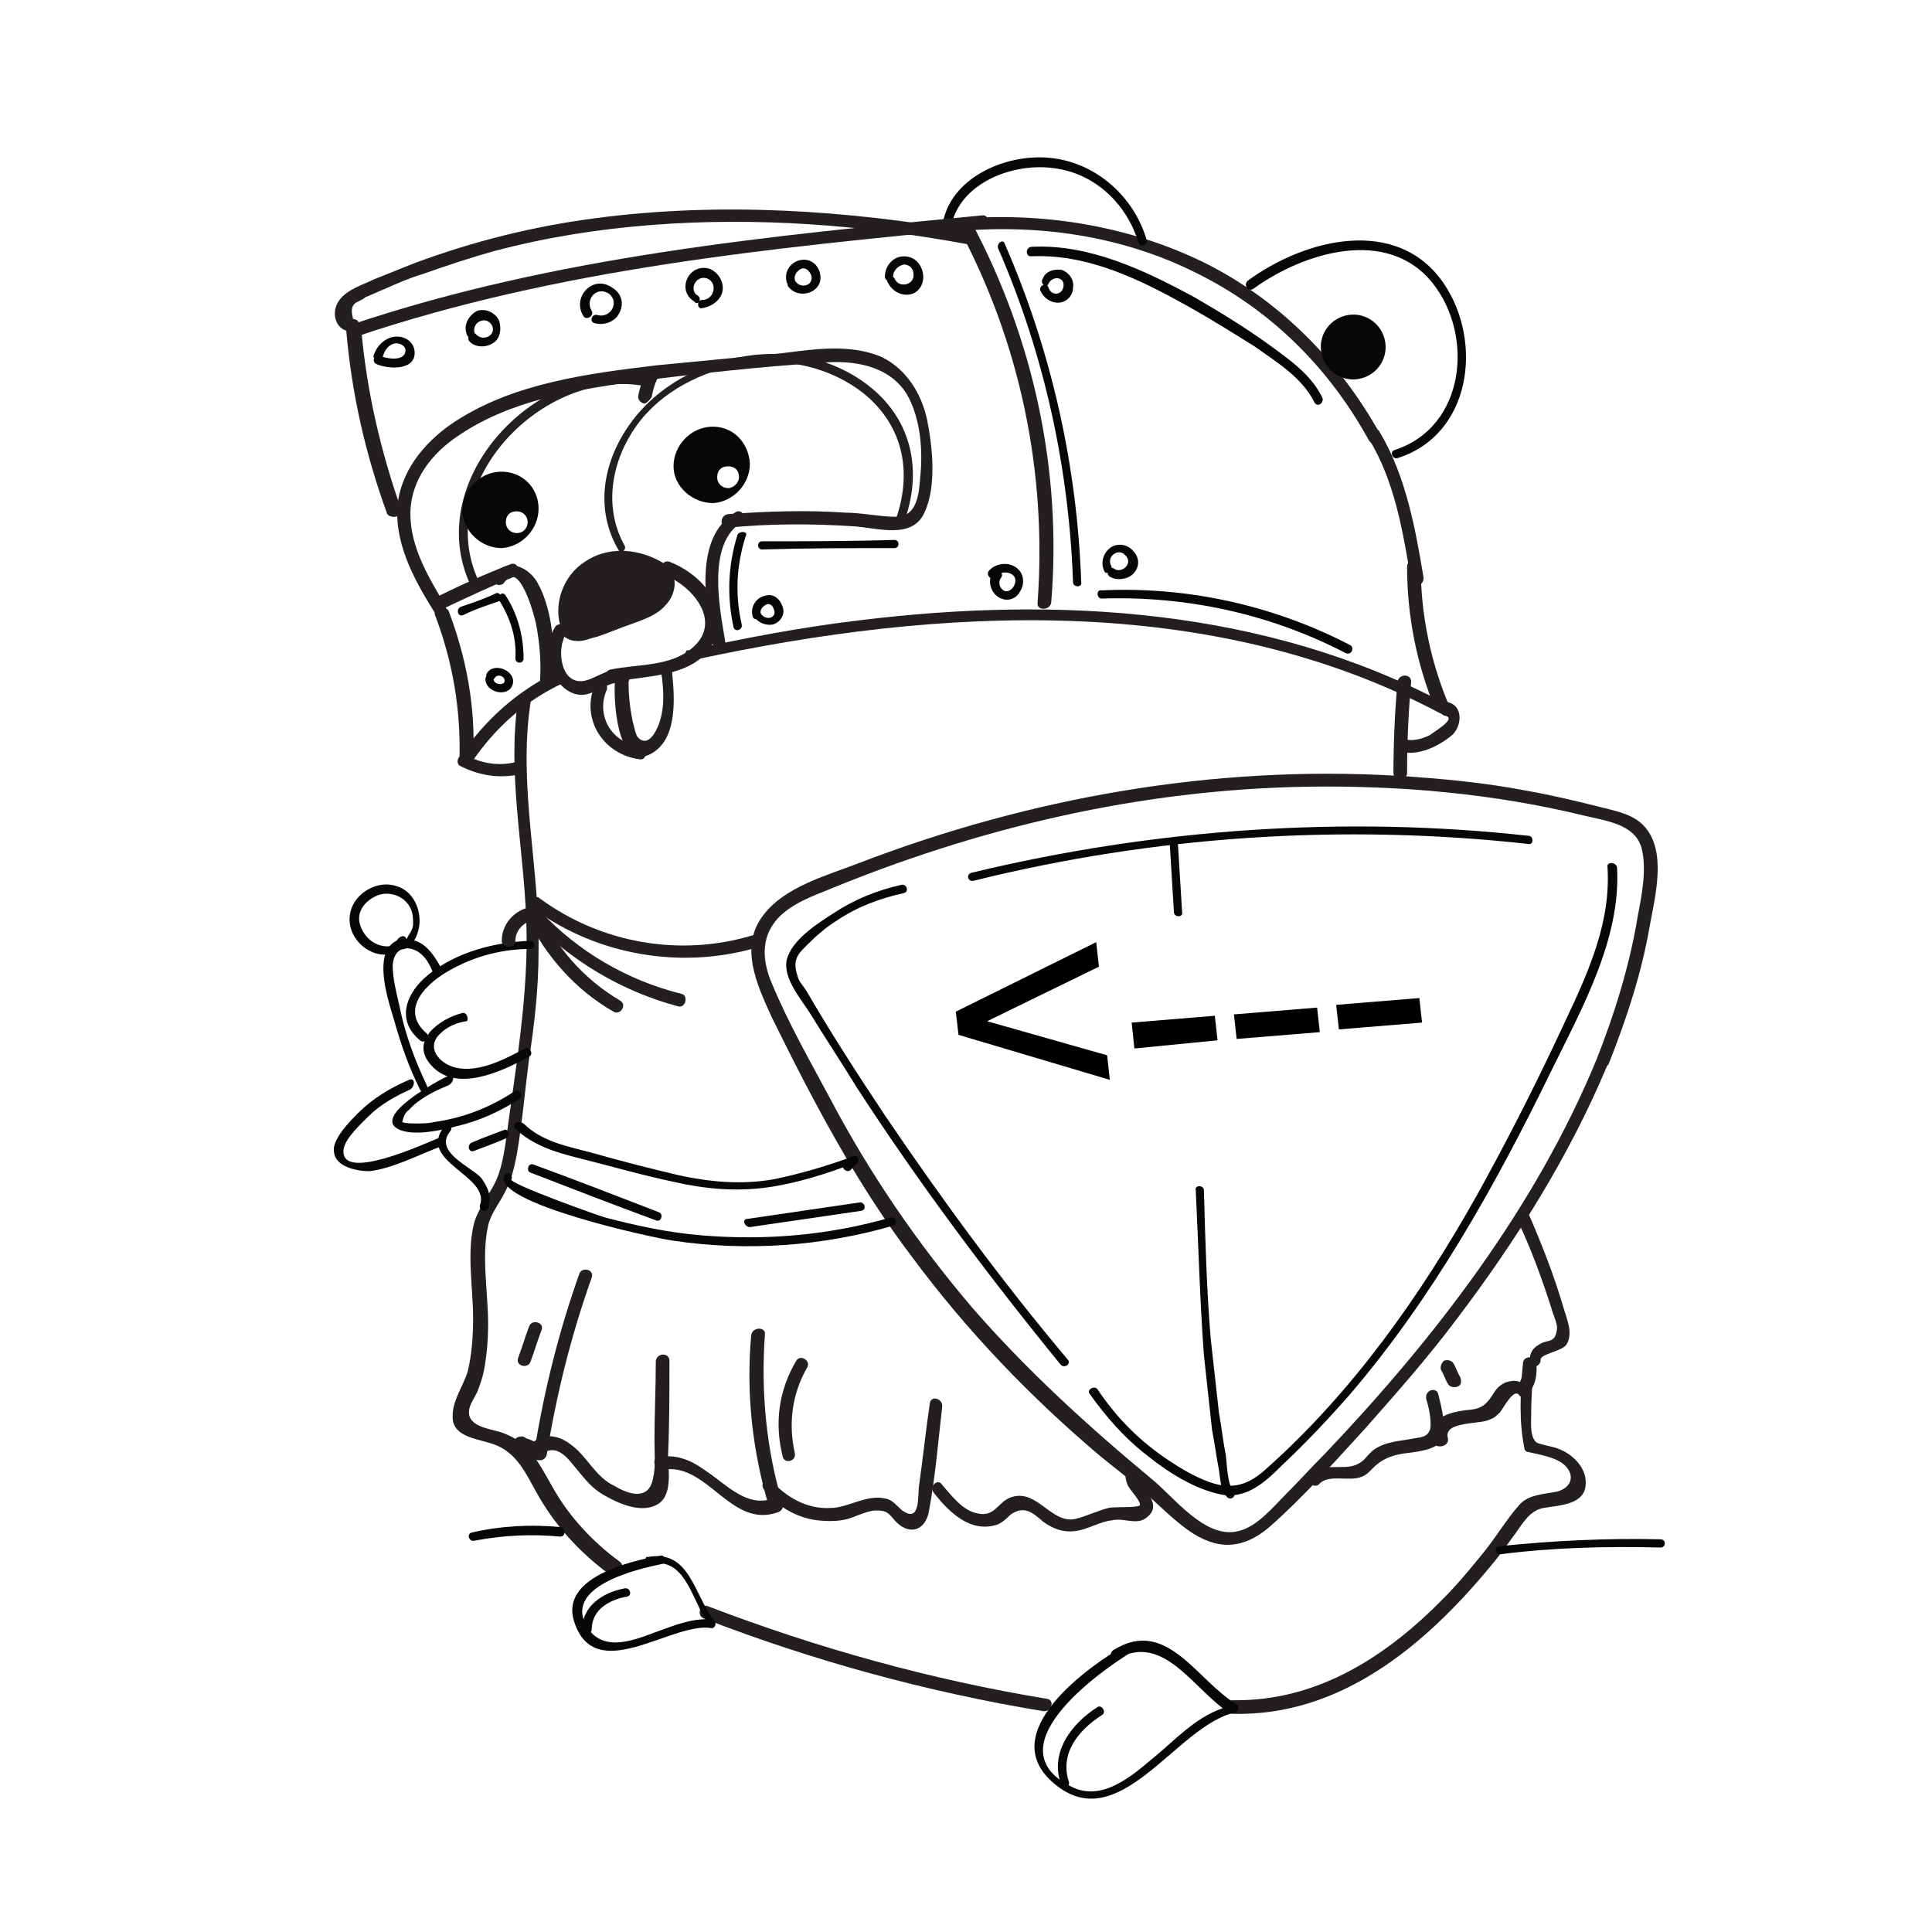 <?xml version="1.0" encoding="utf-8"?>
<!-- Generator: Adobe Illustrator 24.0.1, SVG Export Plug-In . SVG Version: 6.00 Build 0)  -->
<svg version="1.1" id="Layer_1" xmlns="http://www.w3.org/2000/svg" xmlns:xlink="http://www.w3.org/1999/xlink" x="0px" y="0px"
	 viewBox="0 0 141.7 141.7" style="enable-background:new 0 0 141.7 141.7;" xml:space="preserve">
<style type="text/css">
	.st0{fill:#231F20;}
	.st1{fill:#070707;}
	.st2{enable-background:new    ;}
</style>
<g id="Layer_1_1_">
</g>
<g id="Layer_1_2_">
</g>
<g id="Layer_1_3_">
</g>
<g id="Layer_1_4_">
</g>
<g id="Layer_1_5_">
</g>
<g id="Layer_3">
</g>
<g id="Layer_3_1_">
</g>
<g>
	<g>
		<g>
			<path class="st0" d="M45.4,114.5c-1.9-1.4-3.6-3.2-4.8-5.3c-0.7-1.2-1.3-2.5-2.4-3.4c-0.4-0.3-0.8-0.5-1.3-0.7
				c-0.8-0.3-2.6-0.4-2.5-1.6c0-0.4,0.4-1,0.6-1.4c0.2-0.5,0.4-1.1,0.5-1.6c0.2-1.1,0.3-2.2,0.3-3.4c0-2.3-0.5-5,0-7.2
				c0.2-0.9,0.8-1.6,1.2-2.4c0.5-0.9,0.7-1.8,0.9-2.8c0.4-2.3,0.6-4.7,0.9-7c0.4-2.6,0.7-5.2,0.7-7.9c0.1-6.1-1.5-12.1-0.6-18.2
				c0.1-0.6-0.8-0.9-0.9-0.3c-0.8,5.4,0.4,10.8,0.6,16.2c0.2,5.4-0.8,10.9-1.5,16.2c-0.2,1.3-0.4,2.5-1.1,3.6
				c-0.4,0.7-0.9,1.4-1.2,2.3c-0.6,2.2-0.1,4.8-0.1,7.1c0,1.3-0.1,2.7-0.4,3.9c-0.3,1-1.1,2.1-1.1,3.2c-0.1,1.7,2,1.7,3.2,2.2
				c1.7,0.7,2.3,2.4,3.2,3.9c1.3,2.2,3,4,5,5.5C45.5,115.7,46,114.9,45.4,114.5L45.4,114.5z"/>
		</g>
	</g>
</g>
<g>
	<g>
		<g>
			<path class="st0" d="M76.8,124.6c-8.5-1.4-16.8-3.7-24.9-6.8c-0.6-0.2-0.8,0.7-0.3,0.9c8,3.1,16.4,5.4,24.9,6.8
				C77.1,125.6,77.4,124.7,76.8,124.6L76.8,124.6z"/>
		</g>
	</g>
</g>
<g>
	<g>
		<g>
			<path class="st0" d="M111.7,100c-0.2,2.1-0.3,4.2,0.1,6.2c0,0.2,0.2,0.3,0.3,0.3c0.9,0.2,2.1,0.4,2.7,1c0.7,0.7,0.5,1.6-0.6,1.9
				c-1,0.2-2,0.2-2.7,0.9c-1,1.1-1.8,2.5-2.8,3.7c-0.9,1.1-1.8,2.2-2.8,3.2c-4.2,4.3-9.3,7.6-15.5,7.5c-0.6,0-0.6,0.9,0,1
				c7.9,0.2,14.1-5,18.9-10.8c0.6-0.7,1.1-1.4,1.6-2.1c0.7-0.9,1.2-2,2.3-2.2c1.1-0.2,3-0.2,3.1-1.7c0.1-1.2-0.9-2.2-1.9-2.6
				c-0.4-0.2-1.3-0.3-1.7-0.5c-0.5-0.4-0.4-1.4-0.4-2c0-1.3,0.1-2.5,0.2-3.8C112.7,99.4,111.7,99.4,111.7,100L111.7,100z"/>
		</g>
	</g>
</g>
<g>
	<g>
		<g>
			<path class="st0" d="M102.5,50c-0.2,2.2-0.3,4.5-0.3,6.7c0,0.6,1,0.6,1,0c0-2.2,0.1-4.5,0.3-6.7C103.5,49.4,102.6,49.4,102.5,50
				L102.5,50z"/>
		</g>
	</g>
</g>
<g>
	<g>
		<g>
			<path class="st0" d="M100.4,32.2c1.9,3.1,2.5,6.8,3.1,10.4c0.1,0.6,1,0.4,0.9-0.3c-0.6-3.6-1.3-7.4-3.2-10.6
				C100.9,31.1,100.1,31.6,100.4,32.2L100.4,32.2z"/>
		</g>
	</g>
</g>
<g>
	<g>
		<g>
			<path class="st0" d="M68.9,17.1c6.4-0.8,13,0,18.8,2.9c5.5,2.7,9.8,7,12.7,12.3c0.3,0.5,1.1,0.1,0.8-0.5c-3-5.4-7.5-9.9-13-12.6
				c-6-2.9-12.8-3.8-19.3-3C68.3,16.3,68.3,17.2,68.9,17.1L68.9,17.1z"/>
		</g>
	</g>
</g>
<g>
	<g>
		<g>
			<path class="st0" d="M47.8,29.1c0.1-0.5,0.2-0.9,0.4-1.3c0.3-0.5-0.5-1-0.8-0.5c-0.3,0.6-0.5,1.2-0.6,1.8c0,0.3,0.3,0.5,0.5,0.5
				C47.5,29.5,47.7,29.3,47.8,29.1L47.8,29.1z"/>
		</g>
	</g>
</g>
<g>
	<path class="st1" d="M52.1,31.3c-1.5,0.1-2.7,1.4-2.7,2.9s1.4,2.7,2.9,2.7c1.5-0.1,2.7-1.4,2.7-2.9C54.9,32.4,53.7,31.2,52.1,31.3z
		 M53.4,35.8c-0.4,0-0.8-0.3-0.8-0.8s0.3-0.8,0.8-0.8s0.8,0.3,0.8,0.8C54.2,35.4,53.8,35.8,53.4,35.8z"/>
</g>
<g>
	<g>
		<g>
			<path class="st0" d="M39.9,47.1c0.4,0.1,0.7,0.1,1.1,0.1c0.4,0,0.4-0.6,0-0.6c-0.3,0-0.6,0-0.9-0.1c-0.2,0-0.3,0.1-0.4,0.2
				C39.6,46.9,39.7,47.1,39.9,47.1L39.9,47.1z"/>
		</g>
	</g>
</g>
<g>
	<g>
		<g>
			<path class="st0" d="M47.4,27.7c-7.9-1.5-16.5,7.4-12.9,15.2c0.2,0.4,0.7,0.1,0.6-0.3c-3.4-7.3,4.8-15.6,12.1-14.3
				C47.7,28.4,47.8,27.7,47.4,27.7L47.4,27.7z"/>
		</g>
	</g>
</g>
<g>
	<g>
		<g>
			<path class="st0" d="M45.8,49.2c-1.1-0.3-1.8,0.4-2.8,0.7c-1.9,0.5-2.2-2.3-1.5-3.4c0.3-0.5-0.5-1-0.8-0.5
				c-0.8,1.4-0.7,3.1,0.5,4.3c0.5,0.5,1.2,0.8,1.9,0.6c0.8-0.2,1.7-1,2.6-0.8C46.2,50.3,46.4,49.4,45.8,49.2L45.8,49.2z"/>
		</g>
	</g>
</g>
<g>
	<g>
		<path class="st0" d="M41,46.1c0.1,0.5,0.7,0.9,1.2,0.9c0.5,0.1,1.1-0.2,1.6-0.3c0.9-0.3,1.8-0.7,2.7-1c0.8-0.3,1.7-0.6,2.3-1.3
			c0.6-0.6,0.9-1.6,0.5-2.4c-0.2-0.4-0.6-0.7-1-0.9c-1.7-0.9-3.8-1-5.4,0.1c-1.6,1-2.4,3.2-1.7,5"/>
	</g>
</g>
<g>
	<g>
		<g>
			<path class="st0" d="M48.8,42.2c2,0.8,4.2,3.4,2,5.3c-1.6,1.4-4,1.2-6,1.6c-0.6,0.1-0.4,1,0.3,0.9c2.5-0.5,6.3-0.3,7.4-3.3
				c0.9-2.5-1.3-4.7-3.4-5.5C48.5,41,48.2,42,48.8,42.2L48.8,42.2z"/>
		</g>
	</g>
</g>
<g>
	<g>
		<g>
			<path class="st0" d="M48.5,49.3c0.2,1.4,0.3,3-0.4,4.3c-0.2,0.4-0.7,1.1-1.3,0.5c-0.2-0.2-0.3-0.9-0.4-1.2
				c-0.2-1-0.3-1.9-0.3-2.9c0-0.6-0.9-0.6-1,0c-0.1,1.2,0.1,6.3,2.4,5.4c2.2-0.9,2-4.1,1.8-6C49.4,48.7,48.4,48.7,48.5,49.3
				L48.5,49.3z"/>
		</g>
	</g>
</g>
<g>
	<g>
		<g>
			<path class="st0" d="M46.9,54.7c-2.1-0.2-3.2-2.3-2.4-4.1c0.2-0.6-0.7-0.8-0.9-0.3c-1,2.5,0.7,5.1,3.4,5.4
				C47.5,55.7,47.5,54.7,46.9,54.7L46.9,54.7z"/>
		</g>
	</g>
</g>
<g>
	<g>
		<g>
			<path class="st1" d="M47.8,114.7c2.6-0.5,3,3,4.3,4.6c0.1-0.2,0.2-0.4,0.3-0.5c-1.5-0.2-2.9,0.4-4.3,0.9c-1.6,0.6-3.8,1.5-5-0.3
				c-1.9-3,3.5-4.3,5.5-4.7c0.4-0.1,0.2-0.7-0.2-0.6c-2.2,0.4-7.3,1.6-6.3,4.8c1.5,4.8,7.1,0.1,10,0.5c0.3,0.1,0.5-0.3,0.3-0.5
				c-1.5-1.9-1.8-5.3-4.9-4.7C47.2,114.1,47.4,114.8,47.8,114.7L47.8,114.7z"/>
		</g>
	</g>
</g>
<g>
	<g>
		<g>
			<path class="st1" d="M43.4,119.5c0-1.5,1.4-2.2,2.6-2.4c0.4-0.1,0.2-0.7-0.2-0.6c-1.6,0.3-3.1,1.3-3.1,3
				C42.8,119.9,43.4,119.9,43.4,119.5L43.4,119.5z"/>
		</g>
	</g>
</g>
<g>
	<g>
		<g>
			<path class="st1" d="M81.9,121.7c3.5-2.1,5.8,2.5,8.4,4c0-0.2,0.1-0.4,0.1-0.6c-2.1,0.4-3.7,2-5.3,3.4c-1.7,1.4-4,3.7-6.4,2.6
				c-5.9-2.8,1.6-8.3,4.4-10c0.4-0.2,0-0.8-0.3-0.6c-3,1.7-9.9,6.6-5.5,10.3c4.8,4.1,9-4.3,13.3-5.2c0.3-0.1,0.3-0.5,0.1-0.6
				c-2.9-1.7-5.1-6.4-9-4C81.2,121.3,81.6,121.9,81.9,121.7L81.9,121.7z"/>
		</g>
	</g>
</g>
<g>
	<g>
		<g>
			<path class="st1" d="M78.4,130.7c-0.7-2.1,0.7-3.8,2.4-4.9c0.4-0.2,0-0.8-0.3-0.6c-1.9,1.2-3.5,3.3-2.7,5.6
				C77.9,131.2,78.5,131.1,78.4,130.7L78.4,130.7z"/>
		</g>
	</g>
</g>
<g>
	<g>
		<g>
			<path class="st1" d="M91.9,21.2c3.7-2.7,9.9-4.6,13.2-0.4c3,3.8,2.4,10.5-2.8,12.2c-0.4,0.1-0.2,0.7,0.2,0.6
				c5.4-1.7,6.3-8.5,3.4-12.8c-3.4-5-10.2-3.3-14.4-0.2C91.2,20.9,91.5,21.4,91.9,21.2L91.9,21.2z"/>
		</g>
	</g>
</g>
<g>
	<path class="st1" d="M101.6,25.1c-0.2-1.3-1.4-2.2-2.7-2c-1.3,0.2-2.2,1.4-2,2.7c0.2,1.3,1.4,2.2,2.7,2
		C100.9,27.6,101.8,26.4,101.6,25.1z"/>
</g>
<g>
	<path class="st1" d="M36.6,34.6c-1.5,0.1-2.7,1.4-2.7,2.9c0.1,1.5,1.4,2.7,2.9,2.7c1.5-0.1,2.7-1.4,2.7-2.9
		C39.5,35.7,38.2,34.5,36.6,34.6z M37.9,39.1c-0.4,0-0.8-0.3-0.8-0.8s0.3-0.8,0.8-0.8c0.4,0,0.8,0.3,0.8,0.8
		C38.7,38.7,38.4,39.1,37.9,39.1z"/>
</g>
<g>
	<g>
		<g>
			<path class="st0" d="M45.8,40c-1.6-2.9-0.9-6.3,0.9-8.8c1.8-2.5,4.8-4,7.8-4.5c3.1-0.5,6.4,0.2,8.9,2.2c2.9,2.4,3.5,5.8,2.3,9.2
				c-0.1,0.4,0.5,0.6,0.6,0.2c1.3-3.5,0.7-7.1-2.1-9.6c-2.6-2.3-6.1-3.1-9.4-2.6c-3.4,0.5-6.6,2.2-8.6,5c-2,2.8-2.6,6.3-0.8,9.3
				C45.5,40.7,46,40.3,45.8,40L45.8,40z"/>
		</g>
	</g>
</g>
<g>
	<g>
		<g>
			<path class="st1" d="M38.9,69c-2.6,0.1-5.4,0.8-7.5,2.5c-1.6,1.3-2.4,3.3-0.6,4.8c0.3,0.3,0.8-0.2,0.5-0.5
				c-2.1-1.8,0.1-3.8,1.8-4.7c1.8-1,3.8-1.5,5.8-1.5C39.3,69.6,39.3,69,38.9,69L38.9,69z"/>
		</g>
	</g>
</g>
<g>
	<g>
		<g>
			<path class="st1" d="M33.9,74.3c-1.6,0.4-3.9,2-2.3,3.8c1.8,2.1,5.2,0.5,7.2-0.6c0.4-0.2,0-0.8-0.3-0.6c-1.5,0.8-3.4,1.8-5.1,1.4
				c-1.2-0.3-2.2-1.5-1.1-2.5c0.5-0.5,1.2-0.8,1.9-0.9C34.4,74.9,34.3,74.2,33.9,74.3L33.9,74.3z"/>
		</g>
	</g>
</g>
<g>
	<g>
		<g>
			<path class="st1" d="M69.8,16.4c0.8-3.2,4.9-4.6,7.9-4c2.8,0.5,5,2.7,5.8,5.4c0.1,0.4,0.7,0.2,0.6-0.2c-0.9-3.1-3.6-5.6-6.9-6
				c-3.1-0.4-7.2,1.2-8,4.5C69.1,16.7,69.7,16.8,69.8,16.4L69.8,16.4z"/>
		</g>
	</g>
</g>
<g>
	<g>
		<g>
			<path class="st0" d="M53.4,38.7c3.1-0.3,6.1-0.3,9.2-0.1c1.7,0.1,4.3,1,5.2-1c0.9-1.9,0.6-4.8,0.2-6.8c-0.4-1.9-1.5-3.7-3.3-4.6
				c-2.3-1-4.9-0.6-7.3-0.3c-3.1,0.3-6.2,0.6-9.3,0.9c-5,0.6-10.4,1.3-14.7,4.1c-2,1.3-3.8,3.3-4.2,5.8c-0.4,2.9,1.1,5.7,2.6,8.1
				c0.3,0.5,1.2,0.1,0.8-0.5c-1.2-2-2.5-4.2-2.5-6.6c0-2.5,1.6-4.5,3.6-5.8c3.7-2.5,8.4-3.3,12.8-3.9c4.6-0.6,9.2-1.1,13.8-1.4
				c2.3-0.2,4.9,0.2,6.2,2.3c1,1.7,1.2,4.1,1,6c-0.1,1.3-0.2,3-1.8,3c-1.2,0-2.5-0.3-3.7-0.3c-2.8-0.2-5.7-0.1-8.5,0.1
				C52.8,37.7,52.7,38.7,53.4,38.7L53.4,38.7z"/>
		</g>
	</g>
</g>
<g>
	<g>
		<g>
			<path class="st0" d="M32.6,44.6c1.7-0.8,3.4-1.6,5.1-2.3c0.6-0.2,0.3-1.2-0.3-0.9c-1.8,0.7-3.6,1.5-5.4,2.4
				C31.6,44.1,32.1,44.9,32.6,44.6L32.6,44.6z"/>
		</g>
	</g>
</g>
<g>
	<g>
		<g>
			<path class="st0" d="M31.9,45.1c1.3,3.4,1.9,6.9,1.8,10.6c0,0.5,0.6,0.6,0.9,0.2c1.7-2.5,3.9-4.5,6.7-5.8
				c0.6-0.3,0.1-1.1-0.5-0.8c-2.9,1.4-5.2,3.5-7,6.1c0.3,0.1,0.6,0.2,0.9,0.2c0.2-3.7-0.5-7.4-1.8-10.8
				C32.6,44.3,31.7,44.5,31.9,45.1L31.9,45.1z"/>
		</g>
	</g>
</g>
<g>
	<g>
		<g>
			<path class="st0" d="M50.9,48.4c18-3.9,37.9-5,54.7,3.9c0.3,0.2,0.9-0.1,0.7-0.5c-1.4-3.3-2.1-6.8-2.1-10.3c0-0.6-0.9-0.6-1,0
				c0,3.7,0.7,7.2,2.1,10.6c0.2-0.2,0.5-0.4,0.7-0.5c-13.2-7-28.4-7.9-43-6.1c-4.2,0.5-8.4,1.3-12.5,2.2
				C50.1,47.6,50.3,48.5,50.9,48.4L50.9,48.4z"/>
		</g>
	</g>
</g>
<g>
	<g>
		<g>
			<path class="st0" d="M29.4,37.3c-1.5-4.3-2.5-8.6-2.9-13.1c-0.1,0.2-0.2,0.3-0.4,0.5c14.8-5,30.4-6.5,45.9-8c0.6-0.1,0.6-1,0-0.9
				c-15.6,1.5-31.3,3-46.2,8c-0.2,0.1-0.4,0.3-0.4,0.5c0.4,4.6,1.4,9,3,13.4C28.7,38.1,29.7,37.9,29.4,37.3L29.4,37.3z"/>
		</g>
	</g>
</g>
<g>
	<g>
		<g>
			<path class="st0" d="M25.9,23.4c-0.2-0.7-0.1-1.1,0.4-1.3c0.2-0.1,0.4-0.2,0.5-0.3c0.5-0.2,0.9-0.4,1.4-0.6
				c0.9-0.4,1.8-0.8,2.8-1.1c1.7-0.6,3.5-1.2,5.3-1.7c3.8-1,7.6-1.6,11.5-1.9c7.7-0.6,15.5,0,23.1,1.4c0.6,0.1,0.9-0.8,0.3-0.9
				c-9.1-1.6-18.4-2.2-27.5-1c-4.6,0.6-9,1.7-13.3,3.3c-1,0.4-2,0.8-3,1.2c-0.8,0.4-1.9,0.7-2.5,1.5c-0.7,0.9-0.3,2.4,1,2.3
				C26.5,24.3,26.5,23.4,25.9,23.4L25.9,23.4z"/>
		</g>
	</g>
</g>
<g>
	<g>
		<g>
			<path class="st0" d="M34,54.7c0,0.3,0,0.6-0.3,0.8c-0.2,0.2-0.2,0.6,0.1,0.7c1.4,0.7,2.8,0.9,4.3,0.6c0.6-0.1,0.4-1-0.3-0.9
				c-1.2,0.3-2.5,0.1-3.6-0.5c0,0.3,0.1,0.5,0.1,0.7c0.4-0.5,0.6-0.9,0.5-1.5C34.9,54.1,34,54.1,34,54.7L34,54.7z"/>
		</g>
	</g>
</g>
<g>
	<g>
		<g>
			<path class="st0" d="M106,52.5c0.9,0.2-0.9,1.2-1.1,1.4c-0.6,0.3-1.3,0.5-2,0.3c-0.6-0.2-0.8,0.7-0.3,0.9
				c1.3,0.4,2.8-0.3,3.8-1.1c0.8-0.6,1-2.2-0.2-2.5C105.7,51.5,105.4,52.4,106,52.5L106,52.5z"/>
		</g>
	</g>
</g>
<g>
	<g>
		<g>
			<path class="st0" d="M70.3,16.7c4.5,8.4,6.5,17.9,5.8,27.5c-0.1,0.6,0.9,0.6,1,0c0.8-9.7-1.3-19.4-5.9-28
				C70.8,15.7,70,16.2,70.3,16.7L70.3,16.7z"/>
		</g>
	</g>
</g>
<g>
	<g>
		<g>
			<path class="st0" d="M37,42.7c1.1-1.7,2.2,2.5,2.3,3c0.3,1.5,0.4,2.9,0.3,4.4c0,0.6,0.9,0.6,1,0c0.1-2.3,0-5.3-1.2-7.4
				c-0.7-1.2-2.3-1.8-3.2-0.5C35.8,42.7,36.7,43.2,37,42.7L37,42.7z"/>
		</g>
	</g>
</g>
<g>
	<g>
		<g>
			<path class="st0" d="M53.9,37.6c-3.1,1.9-2.1,6.9-1.6,9.8c0.1,0.6,1,0.4,0.9-0.3c-0.4-2.4-1.4-7.2,1.2-8.8
				C54.9,38.1,54.4,37.2,53.9,37.6L53.9,37.6z"/>
		</g>
	</g>
</g>
<g>
	<g>
		<g>
			<path class="st0" d="M117.1,77.7c-4.5,10.9-11.9,20.5-20,29c-0.9,0.9-1.8,1.9-2.7,2.8c-1,1-2.2,2.5-3.6,2.8
				c-2.4,0.6-4.7-2.5-6.3-3.8c-4.7-3.9-9.2-8-13.2-12.6c-4-4.7-7.5-9.8-10.4-15.3c-1.5-2.8-3.1-5.6-4.3-8.5c-0.6-1.4-0.8-3,0.1-4.3
				c0.8-1.2,2.4-1.9,3.7-2.4c11.3-4.7,23.2-7.5,35.5-7.7c6.8-0.1,13.6,0.5,20.2,2.1c1.6,0.4,3.8,0.6,4.3,2.4c0.4,1.6,0,3.5-0.3,5.1
				C119.5,70.9,118.4,74.4,117.1,77.7c-0.2,0.6,0.7,0.8,0.9,0.3c1.3-3.3,2.4-6.6,3-10.1c0.4-2.2,1.3-5.6-0.5-7.4
				c-0.9-0.9-2.4-1.1-3.5-1.4c-1.6-0.4-3.3-0.8-5-1.1c-3.1-0.6-6.3-0.9-9.5-1.1C89,56.1,75.5,58.5,63,63.3c-2.3,0.9-5.4,1.7-7,3.8
				c-1.8,2.3-0.5,5.1,0.6,7.5c3,6.1,6.2,12.2,10.3,17.6c4,5.4,8.7,10.3,13.8,14.6c1.1,0.9,2.3,1.8,3.3,2.7c1,0.9,2,1.9,3.1,2.7
				c2.1,1.5,4,1.5,6-0.2c2.5-2.2,4.8-4.8,7-7.2c2.3-2.6,4.6-5.2,6.7-8c4.4-5.8,8.3-12,11.1-18.7C118.2,77.4,117.3,77.1,117.1,77.7z"
				/>
		</g>
	</g>
</g>
<g>
	<g>
		<g>
			<path class="st1" d="M37.8,82.8c1.3,1.2,2.9,1.7,4.5,2.1c2.4,0.6,4.8,1.3,7.2,1.8c2.2,0.5,4.4,0.7,6.7,0.4c2.2-0.3,4.4-1,6.5-1.8
				c-0.1-0.2-0.2-0.4-0.3-0.5c-0.2,0.2-0.3,0.4-0.5,0.5c-0.3,0.3,0.2,0.8,0.5,0.5c0.2-0.2,0.3-0.4,0.5-0.5c0.2-0.2,0-0.6-0.3-0.5
				c-1.9,0.7-3.9,1.3-5.9,1.7c-2.3,0.4-4.6,0.2-6.9-0.3c-2.1-0.5-4.1-1-6.2-1.6c-1.8-0.5-3.8-0.8-5.2-2.2
				C37.9,82.1,37.5,82.5,37.8,82.8L37.8,82.8z"/>
		</g>
	</g>
</g>
<g>
	<g>
		<g>
			<path class="st1" d="M37,86.2c-1,2,10.9,4.6,12.4,4.8c5.4,0.8,10.9,0.4,16.1-1.1c0.4-0.1,0.2-0.7-0.2-0.6
				c-4.5,1.3-9.2,1.7-13.9,1.3c-2.4-0.2-4.7-0.7-7-1.3c-0.7-0.2-7.1-2.5-6.9-2.8C37.7,86.2,37.2,85.8,37,86.2L37,86.2z"/>
		</g>
	</g>
</g>
<g>
	<g>
		<g>
			<path class="st1" d="M28.1,26.1c0.1-0.4,0.4-0.8,0.8-0.9c0.4-0.1,1,0.2,0.8,0.7c-0.2,0.6-1.4,0.4-1.8,0.2
				c-0.4-0.2-0.7,0.4-0.3,0.6c0.9,0.4,3,0.5,2.8-1c-0.1-0.7-0.8-1.1-1.5-1c-0.7,0.1-1.3,0.7-1.5,1.4C27.3,26.3,27.9,26.5,28.1,26.1
				L28.1,26.1z"/>
		</g>
	</g>
</g>
<g>
	<g>
		<g>
			<path class="st1" d="M34.8,24.4c-0.2-0.8,0.9-1.3,1.3-0.5c0.3,0.7-0.7,1.2-1.2,0.6c-0.3-0.3-0.7,0.2-0.5,0.5
				c0.4,0.5,1.2,0.5,1.7,0.2c0.6-0.3,0.7-1.1,0.5-1.7c-0.3-0.6-1-0.9-1.6-0.7c-0.6,0.3-1,1-0.8,1.6C34.3,25,34.9,24.8,34.8,24.4
				L34.8,24.4z"/>
		</g>
	</g>
</g>
<g>
	<g>
		<g>
			<path class="st1" d="M43.4,22.8c-0.5-0.8,0.3-1.8,1.2-1.3c0.9,0.6,0.2,1.9-0.8,1.6c-0.4-0.1-0.6,0.5-0.2,0.6
				c0.7,0.2,1.5-0.1,1.8-0.7c0.4-0.7,0.2-1.5-0.5-1.9c-1.4-1-3,0.7-2.1,2.1C43,23.5,43.6,23.2,43.4,22.8L43.4,22.8z"/>
		</g>
	</g>
</g>
<g>
	<g>
		<g>
			<path class="st1" d="M51.2,21.7c-0.7-0.4-0.2-1.5,0.6-1.3c0.9,0.3,0.6,1.6-0.3,1.6c-0.4,0-0.4,0.7,0,0.6c0.7-0.1,1.4-0.6,1.5-1.3
				c0.1-0.7-0.4-1.4-1-1.6c-1.5-0.4-2.4,1.6-1.1,2.4C51.2,22.5,51.5,21.9,51.2,21.7L51.2,21.7z"/>
		</g>
	</g>
</g>
<g>
	<g>
		<g>
			<path class="st1" d="M58.3,20.5c-0.1-0.3,0.2-0.7,0.5-0.8c0.3-0.1,0.6,0.2,0.7,0.5c0.2,0.7-0.7,1-1.1,0.5c-0.2-0.3-0.8,0-0.6,0.3
				c0.8,1.1,2.8,0.4,2.3-1.1c-0.2-0.6-0.8-1-1.5-0.8c-0.7,0.2-1.1,0.9-0.9,1.6C57.8,21.1,58.4,20.9,58.3,20.5L58.3,20.5z"/>
		</g>
	</g>
</g>
<g>
	<g>
		<g>
			<path class="st1" d="M65.1,20.7c0.3,0.6,0.9,1,1.6,0.9c0.7-0.1,1.1-0.8,1-1.5c-0.1-0.7-0.6-1.3-1.4-1.3c-0.8,0-1.4,0.7-1.4,1.5
				c0,0.4,0.7,0.4,0.6,0c0-0.4,0.3-0.8,0.8-0.9c0.4,0,0.7,0.3,0.7,0.7c0.1,0.8-1.1,1.1-1.4,0.3C65.5,20.2,64.9,20.3,65.1,20.7
				L65.1,20.7z"/>
		</g>
	</g>
</g>
<g>
	<g>
		<g>
			<path class="st1" d="M54.1,39.2c-0.7,2.2-0.8,4.5-0.3,6.8c0.1,0.4,0.7,0.2,0.6-0.2c-0.5-2.2-0.4-4.3,0.3-6.5
				C54.9,39,54.3,38.9,54.1,39.2L54.1,39.2z"/>
		</g>
	</g>
</g>
<g>
	<g>
		<g>
			<path class="st1" d="M36.6,44c0.8,1.3,1.3,2.7,1.2,4.3c0,0.4,0.6,0.4,0.6,0c0-1.6-0.4-3.2-1.3-4.6C36.9,43.3,36.4,43.7,36.6,44
				L36.6,44z"/>
		</g>
	</g>
</g>
<g>
	<g>
		<g>
			<path class="st1" d="M55.9,40.3c3.3-0.1,6.5-0.1,9.7-0.1c0.4,0,0.4-0.6,0-0.6c-3.3,0.1-6.5,0.1-9.7,0.1
				C55.5,39.7,55.5,40.3,55.9,40.3L55.9,40.3z"/>
		</g>
	</g>
</g>
<g>
	<g>
		<g>
			<path class="st1" d="M36.4,43.5c-0.8,0.4-1.7,0.7-2.6,1c-0.4,0.2-0.2,0.8,0.2,0.6c0.8-0.4,1.7-0.7,2.6-1
				C36.9,44,36.7,43.4,36.4,43.5L36.4,43.5z"/>
		</g>
	</g>
</g>
<g>
	<g>
		<g>
			<path class="st1" d="M73.2,18.2c3.4,7.8,5.2,16.1,5.5,24.5c0,0.4,0.7,0.4,0.6,0c-0.3-8.6-2.2-17-5.6-24.8
				C73.6,17.5,73.1,17.8,73.2,18.2L73.2,18.2z"/>
		</g>
	</g>
</g>
<g>
	<g>
		<g>
			<path class="st1" d="M80.8,43.9c6.2-0.2,12.3,1.1,17.9,4c0.4,0.2,0.7-0.4,0.3-0.6c-5.6-2.9-11.9-4.3-18.2-4
				C80.4,43.2,80.4,43.9,80.8,43.9L80.8,43.9z"/>
		</g>
	</g>
</g>
<g>
	<g>
		<g>
			<path class="st1" d="M75.6,18.8c4.2-0.2,8,1.7,11.6,3.7c1.6,0.9,3.2,1.9,4.8,2.9c1.7,1.2,3.5,2.3,4.4,4.1
				c0.2,0.4,0.7,0.1,0.6-0.3c-0.8-1.7-2.4-2.8-3.9-3.9c-1.8-1.3-3.6-2.4-5.5-3.5c-3.7-2-7.7-3.9-11.9-3.7
				C75.2,18.1,75.2,18.8,75.6,18.8L75.6,18.8z"/>
		</g>
	</g>
</g>
<g>
	<g>
		<g>
			<path class="st1" d="M81.5,41.5c-0.4-0.7,0.6-1.4,1.1-0.7c0.5,0.6-0.4,1.3-0.9,0.9c-0.3-0.2-0.7,0.3-0.3,0.6
				c0.5,0.3,1.3,0.2,1.7-0.2c0.5-0.5,0.5-1.2,0-1.7c-0.4-0.5-1.2-0.6-1.7-0.2c-0.5,0.4-0.7,1.1-0.4,1.7
				C81.1,42.2,81.7,41.9,81.5,41.5L81.5,41.5z"/>
		</g>
	</g>
</g>
<g>
	<g>
		<g>
			<path class="st1" d="M76.9,20.8c0.3-0.6,1.2-0.5,1.1,0.2c-0.1,0.7-0.9,0.7-1.1,0.1c-0.1-0.4-0.7-0.2-0.6,0.2
				c0.2,0.5,0.7,0.9,1.3,0.9c0.6,0,1.1-0.5,1.1-1.1c0.1-0.6-0.3-1.1-0.8-1.3c-0.6-0.1-1.2,0.1-1.4,0.6
				C76.2,20.8,76.8,21.2,76.9,20.8L76.9,20.8z"/>
		</g>
	</g>
</g>
<g>
	<g>
		<g>
			<path class="st1" d="M73,42.3c0.5-0.6,1.8-0.3,1.4,0.6c-0.1,0.3-0.5,0.6-0.8,0.4c-0.3-0.2-0.4-0.6-0.2-0.9
				c0.3-0.3-0.2-0.8-0.5-0.5c-0.5,0.5-0.3,1.4,0.2,1.8c0.6,0.5,1.4,0.3,1.7-0.3c0.4-0.6,0.3-1.4-0.3-1.8c-0.6-0.4-1.5-0.3-2,0.3
				C72.3,42.2,72.8,42.7,73,42.3L73,42.3z"/>
		</g>
	</g>
</g>
<g>
	<g>
		<g>
			<path class="st1" d="M55.3,45.2c0.3,0.5,0.9,0.7,1.4,0.6c0.6-0.2,0.9-0.8,0.7-1.3c-0.2-0.6-0.7-1-1.3-0.8
				c-0.6,0.1-1.1,0.8-0.9,1.5c0.1,0.4,0.7,0.2,0.6-0.2c-0.1-0.3,0.2-0.6,0.5-0.7c0.3,0,0.4,0.2,0.5,0.5c0.1,0.6-0.7,0.7-1,0.2
				C55.7,44.5,55.1,44.8,55.3,45.2L55.3,45.2z"/>
		</g>
	</g>
</g>
<g>
	<g>
		<g>
			<path class="st1" d="M35.6,49.8c0,1,1.7,1.4,2,0.4c0.3-1-1.4-1.7-1.9-0.8c-0.2,0.4,0.4,0.7,0.6,0.3c0.2-0.3,0.8-0.1,0.7,0.3
				c-0.1,0.3-0.8,0.2-0.8-0.2C36.3,49.4,35.6,49.4,35.6,49.8L35.6,49.8z"/>
		</g>
	</g>
</g>
<g>
	<g>
		<g>
			<path class="st0" d="M37.7,106.1c0.5,0.7,1,1,1.9,1c0.2,0,0.4-0.1,0.5-0.4c0.7-4.4,1.8-8.8,3.3-13c0.2-0.6-0.7-0.8-0.9-0.3
				c-1.5,4.2-2.6,8.6-3.3,13c0.2-0.1,0.3-0.2,0.5-0.4c-0.4-0.2-0.7-0.4-1.1-0.5C38.2,105.1,37.4,105.6,37.7,106.1L37.7,106.1z"/>
		</g>
	</g>
</g>
<g>
	<g>
		<g>
			<path class="st0" d="M39.8,106.6c1.2-0.8,2,0.6,2.7,1.4c0.5,0.6,1,1.2,1.7,1.6c1,0.6,2.7,1.4,3.9,0.8c1.3-0.6,0.9-2.6,0.9-3.7
				c0.1-2.3,0.1-4.6,0.1-6.9c0-0.6-0.9-0.6-1,0c0,2-0.1,4-0.1,5.9c0,0.9,0.1,1.9-0.1,2.7c-0.3,1.7-1.8,1.2-2.8,0.6
				c-1.5-0.7-2-2.2-3.3-3.1c-0.8-0.6-1.8-0.8-2.6-0.2C38.8,106.1,39.3,106.9,39.8,106.6L39.8,106.6z"/>
		</g>
	</g>
</g>
<g>
	<g>
		<g>
			<path class="st0" d="M48.6,107.8c3.3-0.6,5,4.4,8.5,3.1c0.2-0.1,0.4-0.3,0.3-0.6c-1.2-4-1.6-8.2-1.3-12.4c0.1-0.6-0.9-0.6-1,0
				c-0.4,4.3,0.1,8.6,1.3,12.6c0.1-0.2,0.2-0.4,0.3-0.6c-1.9,0.7-3.4-1-4.9-2c-1.1-0.8-2.2-1.3-3.6-1C47.8,107,48,107.9,48.6,107.8
				L48.6,107.8z"/>
		</g>
	</g>
</g>
<g>
	<g>
		<g>
			<path class="st0" d="M56,109.2c1,1.3,2.4,2.1,3.9,2.3c0.9,0.1,1.8,0.1,2.6-0.2c0.5-0.2,1-0.4,1.5-0.5c1.2-0.1,1.2,0.3,1.8,0.9
				c1,0.9,2,0.5,2.3-0.7c0.5-2.6,0.7-5.2,1-7.8c0.1-0.6-0.8-0.9-0.9-0.3c-0.3,2-0.5,4-0.8,6.1c-0.1,0.8,0.1,2.7-1.2,1.8
				c-0.5-0.4-0.7-0.8-1.3-0.9c-1.4-0.3-2.7,0.7-4,0.7c-1.7,0.1-3.3-0.8-4.4-2.1C56.4,108,55.7,108.7,56,109.2L56,109.2z"/>
		</g>
	</g>
</g>
<g>
	<g>
		<g>
			<path class="st0" d="M68.5,109.5c1.1,1.4,2.7,3,4.7,2.3c0.4-0.2,0.6-0.4,0.9-0.7c1-0.7,1.6-0.2,2.4,0.5c0.7,0.5,1.4,0.8,2.3,0.7
				c1-0.1,1.8-0.7,2.8-0.8c0.8-0.2,1.8,0.4,2.5-0.2c0.4-0.3,0.6-0.7,0.4-1.2c-0.1-0.5-1.2-1.4-1-1.9c0.3-0.6-0.6-1-0.8-0.5
				c-0.2,0.4-0.2,0.7,0,1.2c0.1,0.3,1,1.2,0.9,1.5c-0.1,0.2-2,0.1-2.3,0.2c-0.8,0.2-1.6,0.6-2.4,0.8c-1.8,0.4-2.8-2.2-4.7-1.6
				c-1,0.3-1.2,1.5-2.5,1.2c-1.1-0.2-1.9-1.3-2.6-2.1C68.8,108.4,68.1,109,68.5,109.5L68.5,109.5z"/>
		</g>
	</g>
</g>
<g>
	<g>
		<g>
			<path class="st0" d="M96.8,108.8c0.7-0.7,2.2-0.1,3.1-0.5c0.5-0.2,0.7-0.6,1.1-0.9c0.6-0.5,1.3-0.7,2-0.8
				c0.7-0.1,2.2-0.2,2.7-0.9c0.5-0.7,0-2.6-0.2-3.4c-0.1-0.6-1-0.4-0.9,0.3c0.2,0.6,0.4,1.6,0.3,2.2c-0.2,0.6-0.6,0.6-1.2,0.7
				c-1,0.2-2,0.2-2.9,0.8c-0.3,0.2-0.5,0.5-0.8,0.8c-0.6,0.5-1.1,0.5-1.9,0.5c-0.8,0-1.4,0-2,0.6C95.7,108.6,96.4,109.3,96.8,108.8
				L96.8,108.8z"/>
		</g>
	</g>
</g>
<g>
	<g>
		<g>
			<path class="st0" d="M106.2,105.5c-0.4-1.3,2.4-1,3.1-1.4c0.3-0.1,0.5-0.3,0.7-0.5c0.2-0.2,1-1.8,1.4-1.3
				c0.2,0.3,0.6,0.1,0.7-0.1c0.5-0.6,0.6-1.2,0.6-1.9c0-0.6-1-0.6-1,0c0,0.5-0.1,1-0.5,1.5c0.3,0,0.5-0.1,0.7-0.1
				c-0.4-0.5-0.9-0.5-1.5-0.3c-0.4,0.2-0.6,0.4-0.8,0.7c-0.5,0.8-0.8,1.2-1.8,1.3c-1.3,0.1-3.4,0.6-2.8,2.4
				C105.4,106.3,106.3,106.1,106.2,105.5L106.2,105.5z"/>
		</g>
	</g>
</g>
<g>
	<g>
		<g>
			<path class="st0" d="M113,99.7c0-0.4,1.6-0.6,1.9-1.1c0.5-0.8,0-1.9-0.2-2.6c-0.7-2.4-1.6-4.7-2.6-7c-0.3-0.6-1.1-0.1-0.8,0.5
				c1,2.1,1.8,4.3,2.5,6.5c0.1,0.4,0.4,1,0.4,1.4c-0.1,1.2-0.7,0.8-1.3,1.2c-0.5,0.3-0.7,0.6-0.7,1.2C112,100.4,113,100.4,113,99.7
				L113,99.7z"/>
		</g>
	</g>
</g>
<g>
	<g>
		<g>
			<path class="st0" d="M37.8,69c0-0.8,0.7-1.5,1.5-1.5c0.6,0,0.6-1,0-1c-1.3,0-2.5,1.1-2.5,2.5C36.8,69.6,37.8,69.6,37.8,69
				L37.8,69z"/>
		</g>
	</g>
</g>
<g>
	<g>
		<g>
			<path class="st0" d="M39.2,66.7c4.7,3.4,10.8,4.4,16.3,2.8c0.6-0.2,0.3-1.1-0.3-0.9c-5.3,1.6-11.1,0.6-15.6-2.7
				C39.2,65.5,38.7,66.3,39.2,66.7L39.2,66.7z"/>
		</g>
	</g>
</g>
<g>
	<g>
		<g>
			<path class="st0" d="M38.9,67.4c3,3.1,6.7,5.3,10.8,6.4c0.6,0.2,0.8-0.8,0.3-0.9c-4-1-7.6-3.1-10.4-6.1
				C39.1,66.3,38.4,67,38.9,67.4L38.9,67.4z"/>
		</g>
	</g>
</g>
<g>
	<g>
		<g>
			<path class="st0" d="M38.6,67.2c1.4,2.9,3.6,5.4,6.4,7c0.5,0.3,1-0.5,0.5-0.8c-2.7-1.6-4.7-3.9-6-6.7
				C39.2,66.2,38.3,66.7,38.6,67.2L38.6,67.2z"/>
		</g>
	</g>
</g>
<g>
	<g>
		<g>
			<path class="st0" d="M58.3,106.6c-0.5-2.2-0.2-4.4,0.9-6.3c0.3-0.5-0.5-1-0.8-0.5c-1.3,2.2-1.6,4.6-1,7
				C57.5,107.4,58.4,107.2,58.3,106.6L58.3,106.6z"/>
		</g>
	</g>
</g>
<g>
	<g>
		<g>
			<path class="st0" d="M38.8,97.3c-0.3,0.8-0.5,1.5-0.8,2.3c-0.2,0.6,0.7,0.8,0.9,0.3c0.3-0.8,0.5-1.5,0.8-2.3
				C40,97,39,96.7,38.8,97.3L38.8,97.3z"/>
		</g>
	</g>
</g>
<g>
	<g>
		<g>
			<path class="st0" d="M105.7,100.5c0.2,0.3,0.3,0.7,0.5,1c0.1,0.2,0.4,0.3,0.7,0.2s0.3-0.4,0.2-0.7c-0.2-0.3-0.3-0.7-0.5-1
				c-0.1-0.2-0.4-0.3-0.7-0.2C105.7,100,105.6,100.3,105.7,100.5L105.7,100.5z"/>
		</g>
	</g>
</g>
<g>
	<g>
		<g>
			<path class="st1" d="M117.9,63.6c0.3,4.7-2,8.9-3.9,13c-1.8,3.8-3.7,7.5-5.7,11.1c-4.1,7.3-9.1,14.4-15.4,20
				c-1.3,1.2-2.5,1.6-4.2,1c-1.1-0.4-2.1-1-3-1.6c-2.1-1.4-3.8-3.1-5.2-5.2c-0.2-0.3-0.8,0-0.6,0.3c1.2,1.7,2.6,3.3,4.3,4.6
				c1.5,1.2,3.4,2.4,5.3,2.8c1.9,0.4,3.3-0.9,4.6-2.2c1.7-1.6,3.3-3.3,4.8-5c6.1-7.1,10.7-15.3,14.8-23.7c2.3-4.7,5.2-9.8,4.9-15.1
				C118.5,63.2,117.8,63.2,117.9,63.6L117.9,63.6z"/>
		</g>
	</g>
</g>
<g>
	<g>
		<g>
			<path class="st1" d="M78.3,99.7c-4.8-5.7-9.2-11.7-13.4-17.9c-2-3-4-6.1-5.8-9.2c-0.2-0.3-0.5-0.6-0.6-1c-0.4-1.2,0-1.6,0.7-2.3
				c0.7-0.7,1.4-1.3,2.2-1.8c1.5-1,3.1-1.6,4.9-2c0.4-0.1,0.2-0.7-0.2-0.6c-1.8,0.4-3.5,1.1-5,2.1c-1.1,0.7-2.8,1.8-3.3,3.1
				c-0.6,1.4,0.9,3.1,1.6,4.2c1.1,1.8,2.3,3.6,3.4,5.4c4.6,7.1,9.7,13.9,15,20.4C78.1,100.4,78.6,100,78.3,99.7L78.3,99.7z"/>
		</g>
	</g>
</g>
<g>
	<g>
		<g>
			<path class="st1" d="M71.4,64.6c13.3-3.3,27.1-4.2,40.7-2.7c0.4,0.1,0.4-0.6,0-0.6c-13.6-1.5-27.5-0.5-40.8,2.7
				C70.8,64.1,71,64.7,71.4,64.6L71.4,64.6z"/>
		</g>
	</g>
</g>
<g>
	<g>
		<g>
			<path class="st1" d="M38.9,86c3.1,1.2,6.2,2.4,9.2,3.5c0.4,0.2,0.6-0.5,0.2-0.6c-3.1-1.2-6.2-2.4-9.2-3.5
				C38.7,85.3,38.6,85.9,38.9,86L38.9,86z"/>
		</g>
	</g>
</g>
<g>
	<g>
		<g>
			<path class="st1" d="M55,90c2.7-0.4,5.5-0.8,8.2-1.2c0.4-0.1,0.2-0.7-0.2-0.6c-2.7,0.4-5.5,0.8-8.2,1.2C54.4,89.4,54.6,90,55,90
				L55,90z"/>
		</g>
	</g>
</g>
<g>
	<g>
		<g>
			<path class="st1" d="M32.9,78.9c-0.7,0.3-5.9,3.1-3.5,4c1.1,0.4,3,0,4.1-0.3c1.7-0.4,3.2-1.1,4.6-2c0.3-0.2,0-0.8-0.3-0.6
				c-1.8,1.2-3.8,2-6,2.3c-0.4,0.1-0.8,0.1-1.3,0.1c-0.3,0-0.7,0-1-0.1c0.1-0.4,0.2-0.7,0.5-0.9c0.7-0.8,1.9-1.4,2.9-1.8
				C33.4,79.3,33.3,78.7,32.9,78.9L32.9,78.9z"/>
		</g>
	</g>
</g>
<g>
	<g>
		<g>
			<path class="st1" d="M32.6,82.6c-2.1,2.6,3.4,3.6,2.6,5.8c-0.1,0.4,0.5,0.6,0.6,0.2c0.3-0.8,0-1.5-0.5-2.2
				c-0.7-0.8-3.5-1.9-2.3-3.4C33.3,82.7,32.9,82.2,32.6,82.6L32.6,82.6z"/>
		</g>
	</g>
</g>
<g>
	<g>
		<g>
			<path class="st1" d="M34.8,84.4c0.8-0.3,1.6-0.6,2.3-0.9c0.4-0.2,0.2-0.8-0.2-0.6c-0.8,0.3-1.6,0.6-2.3,0.9
				C34.2,84,34.4,84.6,34.8,84.4L34.8,84.4z"/>
		</g>
	</g>
</g>
<g>
	<g>
		<g>
			<path class="st1" d="M31.3,79.6c-0.9-1.9-1.6-3.8-2-5.8c-0.2-0.9-0.5-2-0.5-3c0.1-1.4,1.2-1.5,2-0.9c0.4,0.3,0.7,0.8,0.9,1.3
				c0.2,0.4,0.7,0.1,0.6-0.3c-0.5-0.9-1.1-1.8-2.2-2c-1-0.2-1.7,0.4-1.9,1.3c-0.3,1.4,0.3,3.3,0.7,4.6c0.5,1.8,1.1,3.5,1.9,5.1
				C31,80.3,31.5,80,31.3,79.6L31.3,79.6z"/>
		</g>
	</g>
</g>
<g>
	<g>
		<g>
			<path class="st1" d="M28.6,69.4c-1,0.1-1.9-0.6-2.2-1.6c-0.3-1,0.5-1.9,1.5-2.2c0.9-0.2,1.8,0.2,2.2,1c0.2,0.4,0.2,0.8,0.2,1.2
				c0,0.2-0.1,0.4-0.2,0.6c-0.1,0.1-0.5,0.9-0.5,0.9c0.4-0.2,0.2-0.8-0.2-0.6c-0.4,0.2-0.5,0.7-0.1,0.9c0.6,0.2,1.2-0.7,1.3-1.1
				c0.5-1.3-0.1-3.1-1.5-3.5c-1.4-0.5-3.1,0.5-3.4,1.9c-0.4,1.7,1.2,3.3,2.8,3.1C29,70,29,69.4,28.6,69.4L28.6,69.4z"/>
		</g>
	</g>
</g>
<g>
	<g>
		<g>
			<path class="st1" d="M30,79.2c-1.4,0.6-2.7,1.4-3.7,2.4c-0.6,0.6-2,2-1.8,2.9c0.1,1.1,1.7,1.4,2.6,1.4c1.7-0.2,3.6-1.2,5.2-1.8
				c0.4-0.2,0.2-0.8-0.2-0.6c-0.8,0.3-7.2,3.3-6.9,0.8c0.1-0.8,1.3-1.9,1.8-2.4c0.9-0.9,2-1.5,3.1-2C30.5,79.6,30.4,79,30,79.2
				L30,79.2z"/>
		</g>
	</g>
</g>
<g>
	<g>
		<g>
			<path class="st1" d="M41.1,112c-2.2-0.2-4.3-0.1-6.5,0.4c-0.4,0.1-0.2,0.7,0.2,0.6c2.1-0.4,4.2-0.5,6.3-0.3
				C41.5,112.7,41.5,112.1,41.1,112L41.1,112z"/>
		</g>
	</g>
</g>
<g>
	<g>
		<g>
			<path class="st1" d="M110,114c3.9-0.5,7.8-0.6,11.8-0.5c0.4,0,0.4-0.6,0-0.6c-3.9-0.1-7.9,0.1-11.8,0.5
				C109.6,113.4,109.6,114.1,110,114L110,114z"/>
		</g>
	</g>
</g>
<g class="st2">
	<path d="M70.3,75.9l-0.2-1.7l10.3-5.1l0.2,1.8l-8.2,4l8.8,2.5l0.2,1.8L70.3,75.9z"/>
	<path d="M83.2,76.9L83,75l6.1-0.5l0.2,1.8L83.2,76.9z"/>
	<path d="M90.7,76.2l-0.2-1.8l6.1-0.5l0.2,1.8L90.7,76.2z"/>
	<path d="M98.2,75.5l-0.2-1.8l6.1-0.5l0.2,1.8L98.2,75.5z"/>
</g>
<g>
	<g>
		<g>
			<path class="st1" d="M90.5,109.4c-0.5-0.5-0.5-2-0.6-2.7c-0.2-1-0.3-2-0.5-3.1c-0.2-1.8-0.4-3.6-0.6-5.4
				c-0.3-3.6-0.4-7.2-0.5-10.9c0-0.4-0.7-0.4-0.6,0c0.2,4,0.3,8.1,0.6,12.1c0.2,1.8,0.4,3.7,0.6,5.5c0.2,1,0.3,1.9,0.5,2.9
				c0.1,0.6,0.1,1.5,0.6,2C90.3,110.1,90.7,109.7,90.5,109.4L90.5,109.4z"/>
		</g>
	</g>
</g>
<g>
	<g>
		<g>
			<path class="st1" d="M85.8,62c0.1,1.6,0.2,3.3,0.3,4.9c0,0.4,0.7,0.4,0.6,0c-0.1-1.6-0.2-3.3-0.3-4.9
				C86.4,61.6,85.8,61.6,85.8,62L85.8,62z"/>
		</g>
	</g>
</g>
</svg>
